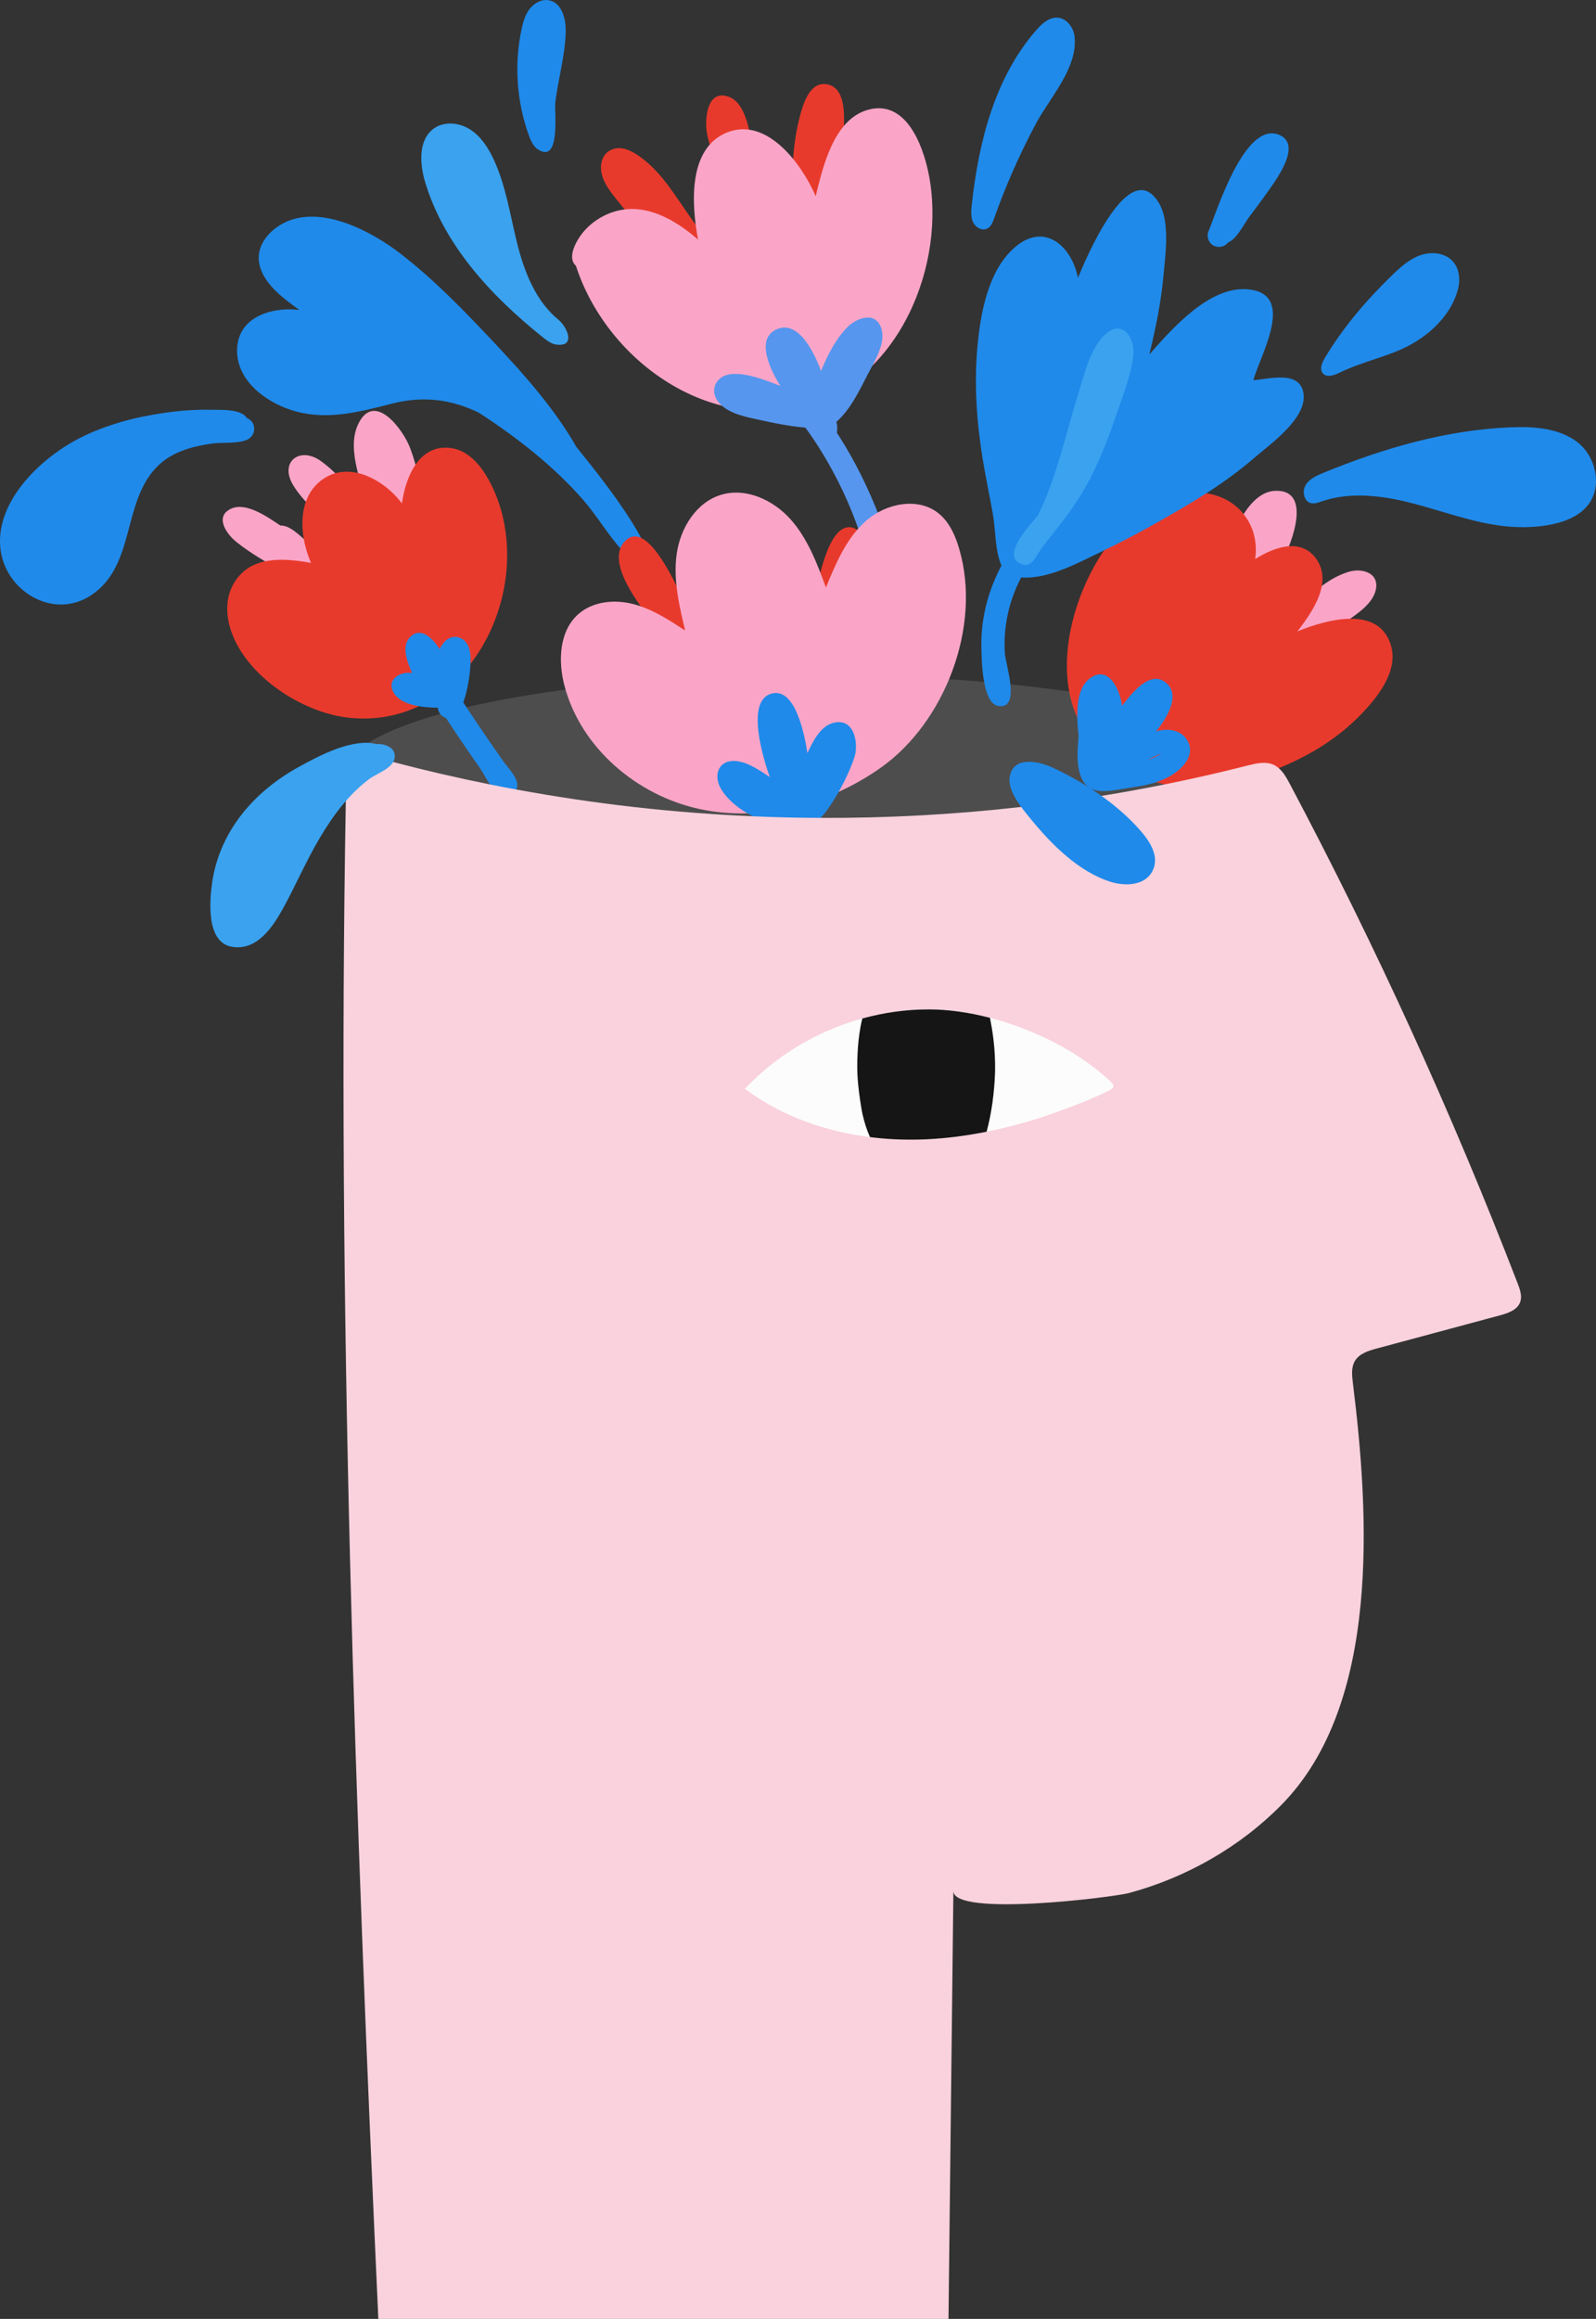 <svg xmlns="http://www.w3.org/2000/svg" width="743.62" height="1080" viewBox="0 0 743.62 1080"><rect x="0" y="0" width="743.62" height="1080" fill="#333333" stroke="none"/><g id="a"/><g id="b"><g id="c"><g id="d"><ellipse cx="377.61" cy="361.27" rx="217.85" ry="47.05" fill="#4d4d4d"/><path d="M297.54 248.37c1.75 3.04 3.99 7.35.23 10.02-3.06 2.17-5.87.13-7.97-2.17-6.58-7.19-11.58-15.91-18-23.29-13.77-15.83-31.25-29.44-48.83-40.8-13.08-6.29-26.08-7.76-40.16-4.19-14.84 3.76-29.66 7.81-44.9 3.69-12.23-3.3-26.37-12.77-27.38-26.67-1.21-16.8 15.28-22.24 28.95-20.6-6.98-5.05-15.56-11.21-18.26-19.83-2.57-8.2 2.44-15.51 9.25-19.69 17.24-10.58 41.89 2.34 55.91 13.13 16.28 12.52 30.66 27.55 44.69 42.49 13.78 14.67 27.43 30.12 37.47 47.66 10.24 12.77 20.84 26.03 29 40.25z" fill="#1f8aea"/><path d="M321.41 306.65c-1.08-.41-2.01-1.19-2.63-2.16-7.74-7.83-15.43-14.94-21.66-24.15-4.45-6.58-12.82-19.93-6.52-27.63 12.72-15.53 31.51 36.14 34.76 43.3 4.05 3.86 3.49 13.43-3.95 10.64z" fill="#e83a2c"/><path d="M383.16 321.44c-5.19-2.79-1.58-8.22-.04-11.89-10.02-2.08-3.55-29.84-2.29-36.45 1.31-6.92 7.51-36.17 20.24-25.09 8.92 7.76 2.67 28.47.6 37.99-1.32 6.1-8.14 41.01-18.49 35.45z" fill="#e83a2c"/><path d="M351.97 136.72c-10.57-1.1-18.48-6.9-25.66-14.51-4.79 10.43-20.47-7.56-24.3-11.65-4.29-4.58-8.22-9.51-12.11-14.43-3.47-4.38-8.02-9.25-9.46-14.8-1.23-4.75.09-10.24 5.27-11.92 4.97-1.61 10.15 1.74 13.88 4.63 9.04 6.99 15.18 17.33 21.64 26.57l-.08-.12c.13.19.26.37.39.56l-.1-.15c1.48 2.1 2.99 4.18 4.48 6.27 4.59 3.91 8.62 8.38 13.25 12.26-.19-.15-.37-.31-.55-.46 5.53 4.61 10.71 7.42 18.18 6.95.15-.03.29-.05.44-.08 3.42-.95 6.26-4.47 8.3-7.17-5.14.43-9.17-3.03-12.48-6.53-3.77 1.13-6.46-1.87-7.49-5.12-3.99-2.52-4.21-11.66-5.18-15.88-4.05-9.17-8.81-18.58-10.89-28.45-1.35-6.41-.38-21.87 10.43-17.45 7.8 3.19 9.37 16.88 10.91 23.93 2.15 9.85 3.8 19.82 5.34 29.79 2.07 3.12 4.88 6.63 7.98 8.77.05.03.11.06.16.09l.16.06h.04c.34-.04.66-.12.98-.24.13-.06.27-.11.4-.17.08-.05.15-.09.23-.14.13-.1.25-.2.38-.3.24-.23.46-.48.65-.76-.04.07-.08.13-.12.2l.03-.03c.11-.19.22-.38.32-.57.07-.19.15-.38.22-.57 2.09-7.65 1.1-15.95 1.45-23.81.41-9.2 1.27-18.49 3.65-27.41 1.54-5.77 4.52-15.94 12.31-14.86 8.96 1.24 8.41 14.22 8.14 20.75-.72 17.59-4.06 36.09-11.15 52.29-5.52 12.62-14.77 26.04-30.02 24.47z" fill="#e83a2c"/><path d="M178.76 279.39c-5.69-.25-11.4-1.21-16.75-3.22-2.77 1.81-5.53.32-7.74-1.5-6.24 1.43-16.2-5.2-21.35-7.98-7.86-4.24-16.07-8.85-23.01-14.48-4.44-3.6-10.09-11.76-2.16-15.33 7.18-3.22 17.34 4.25 22.89 7.88 4.68-.22 9.65 5.37 13.05 8.12 3.69 2.99 7.38 5.72 11.47 8.17 7.08 4.24 16.93 9.17 25.53 7.63.08-.02.16-.05.24-.07l.04-.02.03-.06c.02-.05.04-.1.06-.16.28-1.08.37-2.16.34-3.28-9.69-3.44-18.22-12-25.63-18.82-6.42-5.9-14.83-12.92-19.3-20.51-6.36-10.8 3.38-17.99 13.03-11.03 8.98 6.48 15.98 15.95 23.03 24.34-3.27-11.76-11.41-29.41-5.68-41.47 7.52-15.83 21 2.49 24.2 10.97 5.15 13.63 6.65 28.58 8.17 42.97.65 6.09 2.98 14.38 2.08 20.47-.82 5.61-8.91 8.23-10.67 1.6-2.41 4.44-7.11 6-11.89 5.78z" fill="#faa5c7"/><path d="M589.21 313.81c-1.14-.62-1.78-1.56-2.34-2.67-6.53 2.03-15.58 3.58-20.66-2.29-4.97-5.74-1.41-14.56.54-20.87-8.86-2.98 2.18-25.86 4.39-31.3 3.75-9.27 10.91-27.76 23.17-28.1 17.12-.48 7.53 24.23 3.57 31.9-2.99 5.79-6.58 11.23-10.12 16.69-2.87 4.43-6.3 12.15-11.16 14.88-.96 3.11-2.05 6.47-2.33 9.74.03.01.07.02.1.04 5.8 1.51 13.4-2.72 18.53-5.01 9.4-11.24 20.81-25.97 35.4-30.48 6.94-2.15 15.38 1 12.32 9.72-2.26 6.43-10.19 11.1-15.46 14.78-3.44 4.84-9.41 8.33-14.19 11.68-4.6 4.13-14.66 15.11-21.75 11.3z" fill="#faa5c7"/><path d="M409.81 293.94c-2.52-30.88-11.51-58.75-27.96-85.07.12.2.24.39.37.58-4.57-7.22-9.71-14.48-15.63-20.68-.31-.27-2.66-3.16-3.3-3.32.2.05 1.84.97 1.77.73.07.22.14.44.21.65h0c.03.06.06.12.09.18-2.67-6.43 5.03-8.74 9.15-5.35 5.15 4.24 9.47 11.16 13.24 16.65 8.11 11.79 14.82 24.73 20.23 37.96 4.98 12.19 8.41 25.04 10.34 38.06.83 5.62 3.78 15.64 1.6 20.89-1.97 4.73-9.65 4.37-10.11-1.29z" fill="#5696ee"/><path d="M234.1 370.87c-4.45-1.35-8.03-9.66-10.5-13.16-3.83-5.43-7.57-10.93-11.27-16.45-7.19-10.74-14.07-21.85-21.96-32.1-2.44-2.65-1.45-7.03 1.81-8.43 3.43-1.48 5.61.83 7.61 3.24 6.63 8.02 12.14 17.3 17.89 25.95 5.51 8.29 11.1 16.52 16.84 24.66 2.19 3.11 7.12 7.78 6.45 11.86-.53 3.2-3.73 5.39-6.88 4.43z" fill="#1f8aea"/><path d="M447.03 256.03c10.37 35.92-6.92 80.36-36.37 101.31-24.3 17.28-55.54 25.72-84.69 19.45-29.15-6.27-55.21-28.39-62.91-57.19-3.12-11.66-2.57-25.78 6.54-33.7 6.81-5.92 16.9-6.81 25.63-4.52 8.73 2.3 16.45 7.33 24 12.29-2.81-11.76-5.65-23.87-3.92-35.84 1.73-11.97 9.13-23.93 20.71-27.4 11.53-3.45 24.22 2.4 32.26 11.36 8.03 8.96 12.38 20.54 16.55 31.83 4.63-11.31 9.55-23.05 18.74-31.11 9.19-8.06 24-11.12 33.59-3.54 4.43 3.5 7.16 8.74 8.96 14.1.33.97.63 1.95.92 2.94z" fill="#faa5c7"/><path d="M432.61 80.54c8.68 42.3-13.65 96.83-58.22 108.43-45.81 11.93-92.15-22.18-106.06-65.21-4.18-3.64.0-11.17 2.5-14.51 3.97-5.3 9.93-9.26 16.31-10.95 14.22-3.79 27.71 4.28 38.09 13.27-2.94-15.81-5.06-42.63 13.74-49.96 18.63-7.26 34.85 15.22 41.09 29.76 3.3-13.63 8.39-35.49 23.95-40.12 17.81-5.3 25.84 15.85 28.59 29.31z" fill="#faa5c7"/><path d="M234.01 239.64c-2.81-11.14-10.41-28.67-23.26-30.86-7.87-1.34-13.39 2.2-17.14 7.63-3.58 5.18-5.52 12.06-6.34 18.06-4.73-6.36-12.39-12.27-20.48-14.15-3.52-.82-7.1-.89-10.57.08-1.87.53-3.7 1.36-5.47 2.55-4.11 2.76-6.74 6.5-8.24 10.72-1.9 5.37-1.99 11.5-.96 17.37.69 3.94 1.88 7.76 3.36 11.13-6.56-1.19-14.43-2.2-21.41-.74-4.03.84-7.78 2.51-10.78 5.45-8.7 8.51-8.25 20.61-3.44 31 8.83 19.08 32.78 34.25 53.4 36.4 11.96 1.25 22.89-.85 32.44-5.38 2.29-1.08 4.5-2.31 6.62-3.66 3.05-1.92 5.93-4.12 8.62-6.54 3.22-2.88 6.15-6.04 8.84-9.5.0-.01.01-.02.01-.03 14.66-18.95 20.82-45.57 14.79-69.52z" fill="#e83a2c"/><path d="M648.23 301.11c-2.72-9.97-10.49-13.04-19.22-12.93-8.53.09-17.98 3.22-24.51 5.87 4.34-5.64 9.99-13.4 11.38-21.18.72-4.05.28-8.1-2.1-11.84-3.38-5.31-8.16-6.96-13.21-6.62-5.44.37-11.17 3.06-15.74 5.97 1.15-8.17-1.01-15.48-5.39-20.94-4.12-5.15-10.2-8.65-17.32-9.69-2.15-.31-4.41-.4-6.73-.24-17.09 1.19-31.52 13.13-40.98 26.83-.79 1.15-1.55 2.32-2.28 3.48-10.89 17.62-17.81 41.57-13.96 62.27.78 4.23 2.02 8.32 3.76 12.19 3.79 8.4 9.95 15.76 19.1 21.28 5.35 4.21 11.29 7.04 17.57 8.75 1.4.38 2.83.72 4.27.99h.01c17.1 3.28 36.15-.89 52.06-7.21.28-.1.55-.22.82-.32.9-.36 1.8-.74 2.67-1.11 12.85-5.5 25.01-13.12 34.87-23.1 7.82-7.9 18.2-20.36 14.91-32.42zm-42.77-32.92c.01.1.02.21.03.31-.01-.11-.03-.23-.04-.34.01.01.01.02.01.03zm-.54-1.47s.02.04.03.07c-.02-.03-.04-.06-.05-.09l.02.02z" fill="#e83a2c"/><path d="M564.31 113.57c-1.61-1.54-2.18-4.21-1.09-6.21 3.91-9.49 16.74-50.75 32.53-44.65 11.01 4.25-.51 20.07-4.31 25.52-2.98 4.26-6.13 8.41-9.24 12.58-2.48 3.32-6.02 10.63-9.97 12.09-1.87 2.46-5.65 2.83-7.92.67z" fill="#1f8aea"/><path d="M499.57 13.35c.59 1.19.97 2.49 1.11 3.78 1.57 14.45-11.66 28.55-18.01 40.44-7.56 14.17-14.07 28.89-19.44 44.03-.68 1.93-1.52 4.06-3.38 4.92-2.41 1.12-5.38-.65-6.49-3.07s-.89-5.21-.6-7.86c3.15-29.3 10.71-59.45 30.12-81.62 2.61-2.98 5.96-6.02 9.91-5.74 3 .21 5.42 2.37 6.77 5.12z" fill="#1f8aea"/><path d="M608.83 233.14c-1.61-1.78-1.83-5-.51-7.2 1.75-2.92 5.08-4.42 8.23-5.71 27.9-11.45 57.34-20.04 87.47-21.22 10.62-.41 21.98.33 30.55 6.62 8.8 6.46 12.45 20.81 5.13 29.82-8.28 10.2-27.65 10.92-39.38 9.54-14.33-1.69-27.97-6.89-41.94-10.52-13.97-3.63-29-5.63-42.65-.94-1.59.55-3.28 1.19-4.92.8-.81-.19-1.47-.62-1.99-1.19z" fill="#1f8aea"/><path d="M618.15 174.95c-.66-.15-1.26-.47-1.76-1.03-1.69-1.92-.49-4.9.82-7.1 8.53-14.29 19.44-27.06 31.4-38.64 3.92-3.8 8.12-7.57 13.27-9.35 5.16-1.78 11.54-1.11 15.13 3 3.01 3.45 3.45 8.57 2.26 12.99-3.69 13.73-15.97 23.75-28.59 28.82-8.74 3.51-17.99 5.75-26.45 9.88-1.87.92-4.23 1.85-6.09 1.42z" fill="#1f8aea"/><path d="M248.95 68.01c-1.17-1.45-1.93-3.28-2.57-5.05-5.65-15.65-6.85-32.88-3.42-49.15.72-3.42 1.69-6.91 3.83-9.67s5.7-4.69 9.13-3.98c5.94 1.23 7.83 8.77 7.66 14.83-.31 11.09-3.51 21.75-4.85 32.71-.52 4.22 2.6 28.33-7.81 22.08-.77-.46-1.42-1.07-1.98-1.76z" fill="#1f8aea"/><path d="M115.03 194.69c4.25 1.65 4.53 7.42.81 9.72-3.97 2.46-12.48 1.49-17.09 2.17-9.67 1.43-19.13 3.94-26.02 11.24-15.86 16.8-9.69 45.44-29.99 59.22-17.88 12.14-41.08-1.93-42.65-22.59-1.65-21.63 19.21-41.27 36.78-50.28 12.5-6.42 26.37-10 40.22-11.96 6.92-.98 13.95-1.52 20.94-1.37 4.49.1 14.26-.57 17 3.85z" fill="#1f8aea"/><path d="M263.55 153.18c1.99 3.78 2.21 8.15-4.31 7.3-2.36-.31-4.36-1.83-6.22-3.31-24.09-19.25-46.21-43.01-55-72.57-2.58-8.68-3.11-19.87 4.4-24.94 4.85-3.27 11.63-2.52 16.57.61 4.94 3.13 8.3 8.24 10.81 13.52 5.9 12.41 7.82 26.26 11.17 39.58 3.35 13.32 8.63 26.93 19.3 35.61 1.15.94 2.39 2.51 3.28 4.19z" fill="#3aa2ef"/><path d="M607.31 183.01c-1.8-10.72-16.28-6.41-23.31-5.94 2.9-11.3 20.53-40.59-2.93-42.35-17.78-1.34-34.98 18.39-45.57 30.37 2.97-12.16 5.49-24.45 6.62-36.92.86-9.65 3.12-24.71-2.1-33.52-13.73-23.17-34.27 26.31-37.77 34.73-2.98-14.95-15.84-26.28-29.74-13.91-12.29 10.92-15.72 30.81-17.13 46.31-1.53 17.03-.34 34.48 2.37 51.34 1.41 8.8 3.3 17.51 4.85 26.29 1.32 7.47.93 17.04 4.01 23.99-5.98 11.17-9.49 24.06-9.36 36.73.03 3.11.04 10.79 1.27 17.44 1.06 5.75 3.04 10.73 6.73 11.26 5.35.78 6.1-4.28 5.51-10.11-.58-5.65-2.42-12.02-2.58-14.52-.77-12.21 1.9-24.41 7.61-35.27 12.71 1.02 27.22-7.18 38.32-12.47.09-.04.2-.09.29-.15 12.61-6.02 24.85-12.87 36.92-19.96 3.64-2.14 7.24-4.35 10.79-6.63 7.8-5.01 15.33-10.45 22.35-16.53 7.5-6.48 24.78-18.48 22.85-30.19z" fill="#1f8aea"/><path d="M382.28 205.41c-2.07-1.29-2.56-3.81-3.19-5.96-8.33-.44-16.53-1.95-24.66-3.76-6.37-1.41-14.53-2.77-19.19-7.84-5.03-5.47-2.12-12.69 5.2-13.58 7.3-.89 16.48 2.93 23.15 5.46-4.03-6.31-12.41-22.22-1.25-26.55 10.37-4.02 17.6 12.54 20.21 19.6 2.89-7.09 6.71-14.73 12.12-20.24 4.64-4.72 13.66-7.88 16.11.92 1.89 6.81-3.66 15.41-6.62 21.18-3.78 7.36-8.08 16.3-14.46 21.83 1.38 4.68-.73 13.14-7.41 8.95z" fill="#5696ee"/><path d="M207.61 334.26c-2.04-.62-3.51-2.58-3.6-4.66-6.04-.06-16.16-.77-20.09-6.24-4.55-6.34 2.07-10.85 8.09-9.93-2.01-4.57-5.18-12.07-1.13-16.51 5.17-5.67 11.23.94 13.97 5.42 1.69-3.98 5.69-7.27 10.1-4.99 4.15 2.14 4.46 7.64 4.29 11.71-.23 5.53-2.78 27.89-11.62 25.21z" fill="#1f8aea"/><path d="M370.28 384.71c-11.71 1.19-28.95-7.41-34.63-17.81-2.91-5.33-1.39-12.01 5.46-12.48 6.07-.42 12.78 4.31 17.57 7.52-2.65-7.44-11.54-35.05.48-38.82 11.7-3.68 15.94 20.48 17.03 27.61 2.55-5.32 6.1-12.89 12.6-14.2 8.59-1.73 10.8 7.63 9.8 14.12-1.08 7.06-18.25 43.12-28.31 34.07z" fill="#1f8aea"/><path d="M552.73 344.09c-3.23-4.49-9.16-4.93-14.09-3.46 1.89-2.3 4.45-5.81 6.08-9.55 2.04-4.67 2.62-9.68-1.36-13.05-6.71-5.66-14.34 2.83-18.85 8.5-.63.8-1.21 1.54-1.71 2.18-.1-.81-.26-1.7-.48-2.61-1.66-7.08-6.69-16.12-14.71-10.01-2.13 1.62-3.51 3.99-4.37 6.74-1.11 3.49-1.37 7.58-1.3 11.44.07 3.11.36 6.06.62 8.44-.55 6.89-1.78 18.39 4.18 23.59.08.07.16.12.24.2.41.25.8.51 1.2.77 5.13 2.61 14.08.12 19.17-.55 3.81-.51 7.63-1.23 11.27-2.43 3.06-.99 5.99-2.33 8.67-4.18 5.16-3.56 9.86-9.88 5.44-16.01zm-18.09 9.86c2.12-1.1 4.25-2.2 6.5-3.03-1.96 1.35-4.24 2.28-6.5 3.03z" fill="#1f8aea"/><path d="M475.45 262.54c-9.18-4.19 5.19-18.78 8.17-22.56 8.83-17.93 13.03-38.16 18.93-57.17 2.7-8.71 5.47-20.71 12.47-27.12 7.89-7.21 13.79 1.66 13.04 9.48-.87 9.09-4.65 18.36-7.56 26.95-3.26 9.63-6.83 19.19-11.32 28.32-4.34 8.82-9.74 16.85-15.79 24.58-3.14 4.01-6.49 7.91-9.29 12.17-2.02 3.08-3.98 7.5-8.66 5.36z" fill="#3aa2ef"/><path d="M708.65 603.19c-.17-1.82-.83-3.65-1.5-5.38-30.73-79.62-66.22-157.41-106.23-232.8-1.39-2.63-2.93-5.39-5.14-7.27-.41-.35-.83-.68-1.29-.95.0-.01-.01-.01-.01-.01-.37-.24-.76-.46-1.17-.63-3.69-1.64-7.97-.63-11.89.35-12.76 3.25-25.61 6.18-38.52 8.77h-.01c-9.86 2-19.76 3.8-29.69 5.4-12.42 2.02-24.88 3.73-37.39 5.15-31.01 3.53-62.23 5.23-93.44 5.1-10.54-.04-21.09-.28-31.62-.75-36.95-1.59-73.78-5.75-110.13-12.46-4.12-.75-8.24-1.54-12.33-2.37-15.12-3.03-30.14-6.51-45.05-10.43-3.48-.92-6.96-1.85-10.42-2.82-2.93-.81-6.58-1.39-8.95.07-.56.34-1.06.8-1.46 1.4-.25.37-.44.76-.56 1.19h0c-.4 1.15-.44 2.43-.46 3.66-.05 2.78-.1 5.54-.16 8.32h0c-.04 2.13-.08 4.24-.11 6.36-4.16 235.68 4.39 471.41 15.16 706.9H441.93c.76-66.43 1.52-132.87 2.28-199.3.0 12.18 74.45 2.95 81.81.96 26.69-7.2 51.7-21.4 71.12-41.15 46.24-47.02 40.77-135.4 33.21-196.35-.44-3.54-.85-7.38 1.01-10.42 2.06-3.35 6.22-4.63 10.01-5.66 19.18-5.16 38.36-10.33 57.55-15.48 3.71-1.01 7.93-2.44 9.32-6.03.43-1.09.52-2.23.42-3.37zm-110.25-243.62c-.04-.11-.07-.23-.11-.33.05.17.09.33.14.5.0-.05-.02-.11-.02-.17z" fill="#f9d2dd"/><g><path d="M511.51 510.37c-7.6 3.47-22.72 9.02-30.73 11.42-6.94 2.07-13.98 3.87-21.08 5.28-9.23 1.85-18.58 3.09-28 3.53-7.98.36-16.04.15-24.01-.74-.78-.08-1.56-.18-2.34-.28-21.03-2.64-41.39-9.85-58.28-22.5 14.76-15.67 33.96-27.01 54.71-32.74 10.07-2.79 20.5-4.25 30.95-4.24 9.08.01 18.8 1.39 28.53 3.92 20.72 5.38 41.44 15.93 55.76 29.3 3.25 3.05 2.47 3.39-5.51 7.05z" fill="#fcfcfc"/><path d="M463.63 498.97c-.05 2.59-.23 5.17-.45 7.74-.2 2.26-.45 4.51-.76 6.76-.64 4.59-1.53 9.13-2.72 13.61-9.23 1.85-18.58 3.09-28 3.53-7.98.36-16.04.15-24.01-.74-.78-.08-1.56-.18-2.34-.28-1.52-3.37-2.63-6.93-3.44-10.51-.46-2.07-.78-4.18-1.1-6.27-.4-2.59-.73-5.2-.98-7.81-.27-2.84-.42-5.68-.42-8.53.0-1.98.06-3.95.16-5.93.18-4.02.61-8.03 1.31-12 .25-1.4.55-2.81.9-4.19 10.07-2.79 20.5-4.25 30.95-4.24 9.08.01 18.8 1.39 28.53 3.92.62 3.21 1.17 6.43 1.57 9.67.63 5.07.9 10.17.8 15.28z" fill="#151515"/></g><path d="M107.96 440.93c-11.9-2.11-10.32-21.23-9.16-29.6 1.67-12.02 6.73-23.17 14.29-32.62 7.11-8.88 16.13-16.01 26.06-21.5 9.62-5.32 25.14-13.54 36.34-10.66 4.11-.25 9.29 1.76 8.33 6.77-.86 4.52-8.4 6.95-11.76 9.47-9.67 7.26-16.82 16.96-22.96 27.27-6.31 10.6-11.15 21.89-17.05 32.7-4.85 8.88-12.33 20.26-24.09 18.18z" fill="#3aa2ef"/><path d="M517.59 410.73c-15.02-4.66-27.79-17.58-37.45-29.43-3.86-4.74-10.62-12.56-9.71-19.2 1.4-10.22 13.42-7.63 19.81-4.69 14.6 6.73 29.67 16.62 40.44 28.67 4.63 5.18 9.99 12.59 6.22 19.71-3.63 6.84-12.86 6.95-19.32 4.94z" fill="#1f8aea"/></g></g></g></svg>
